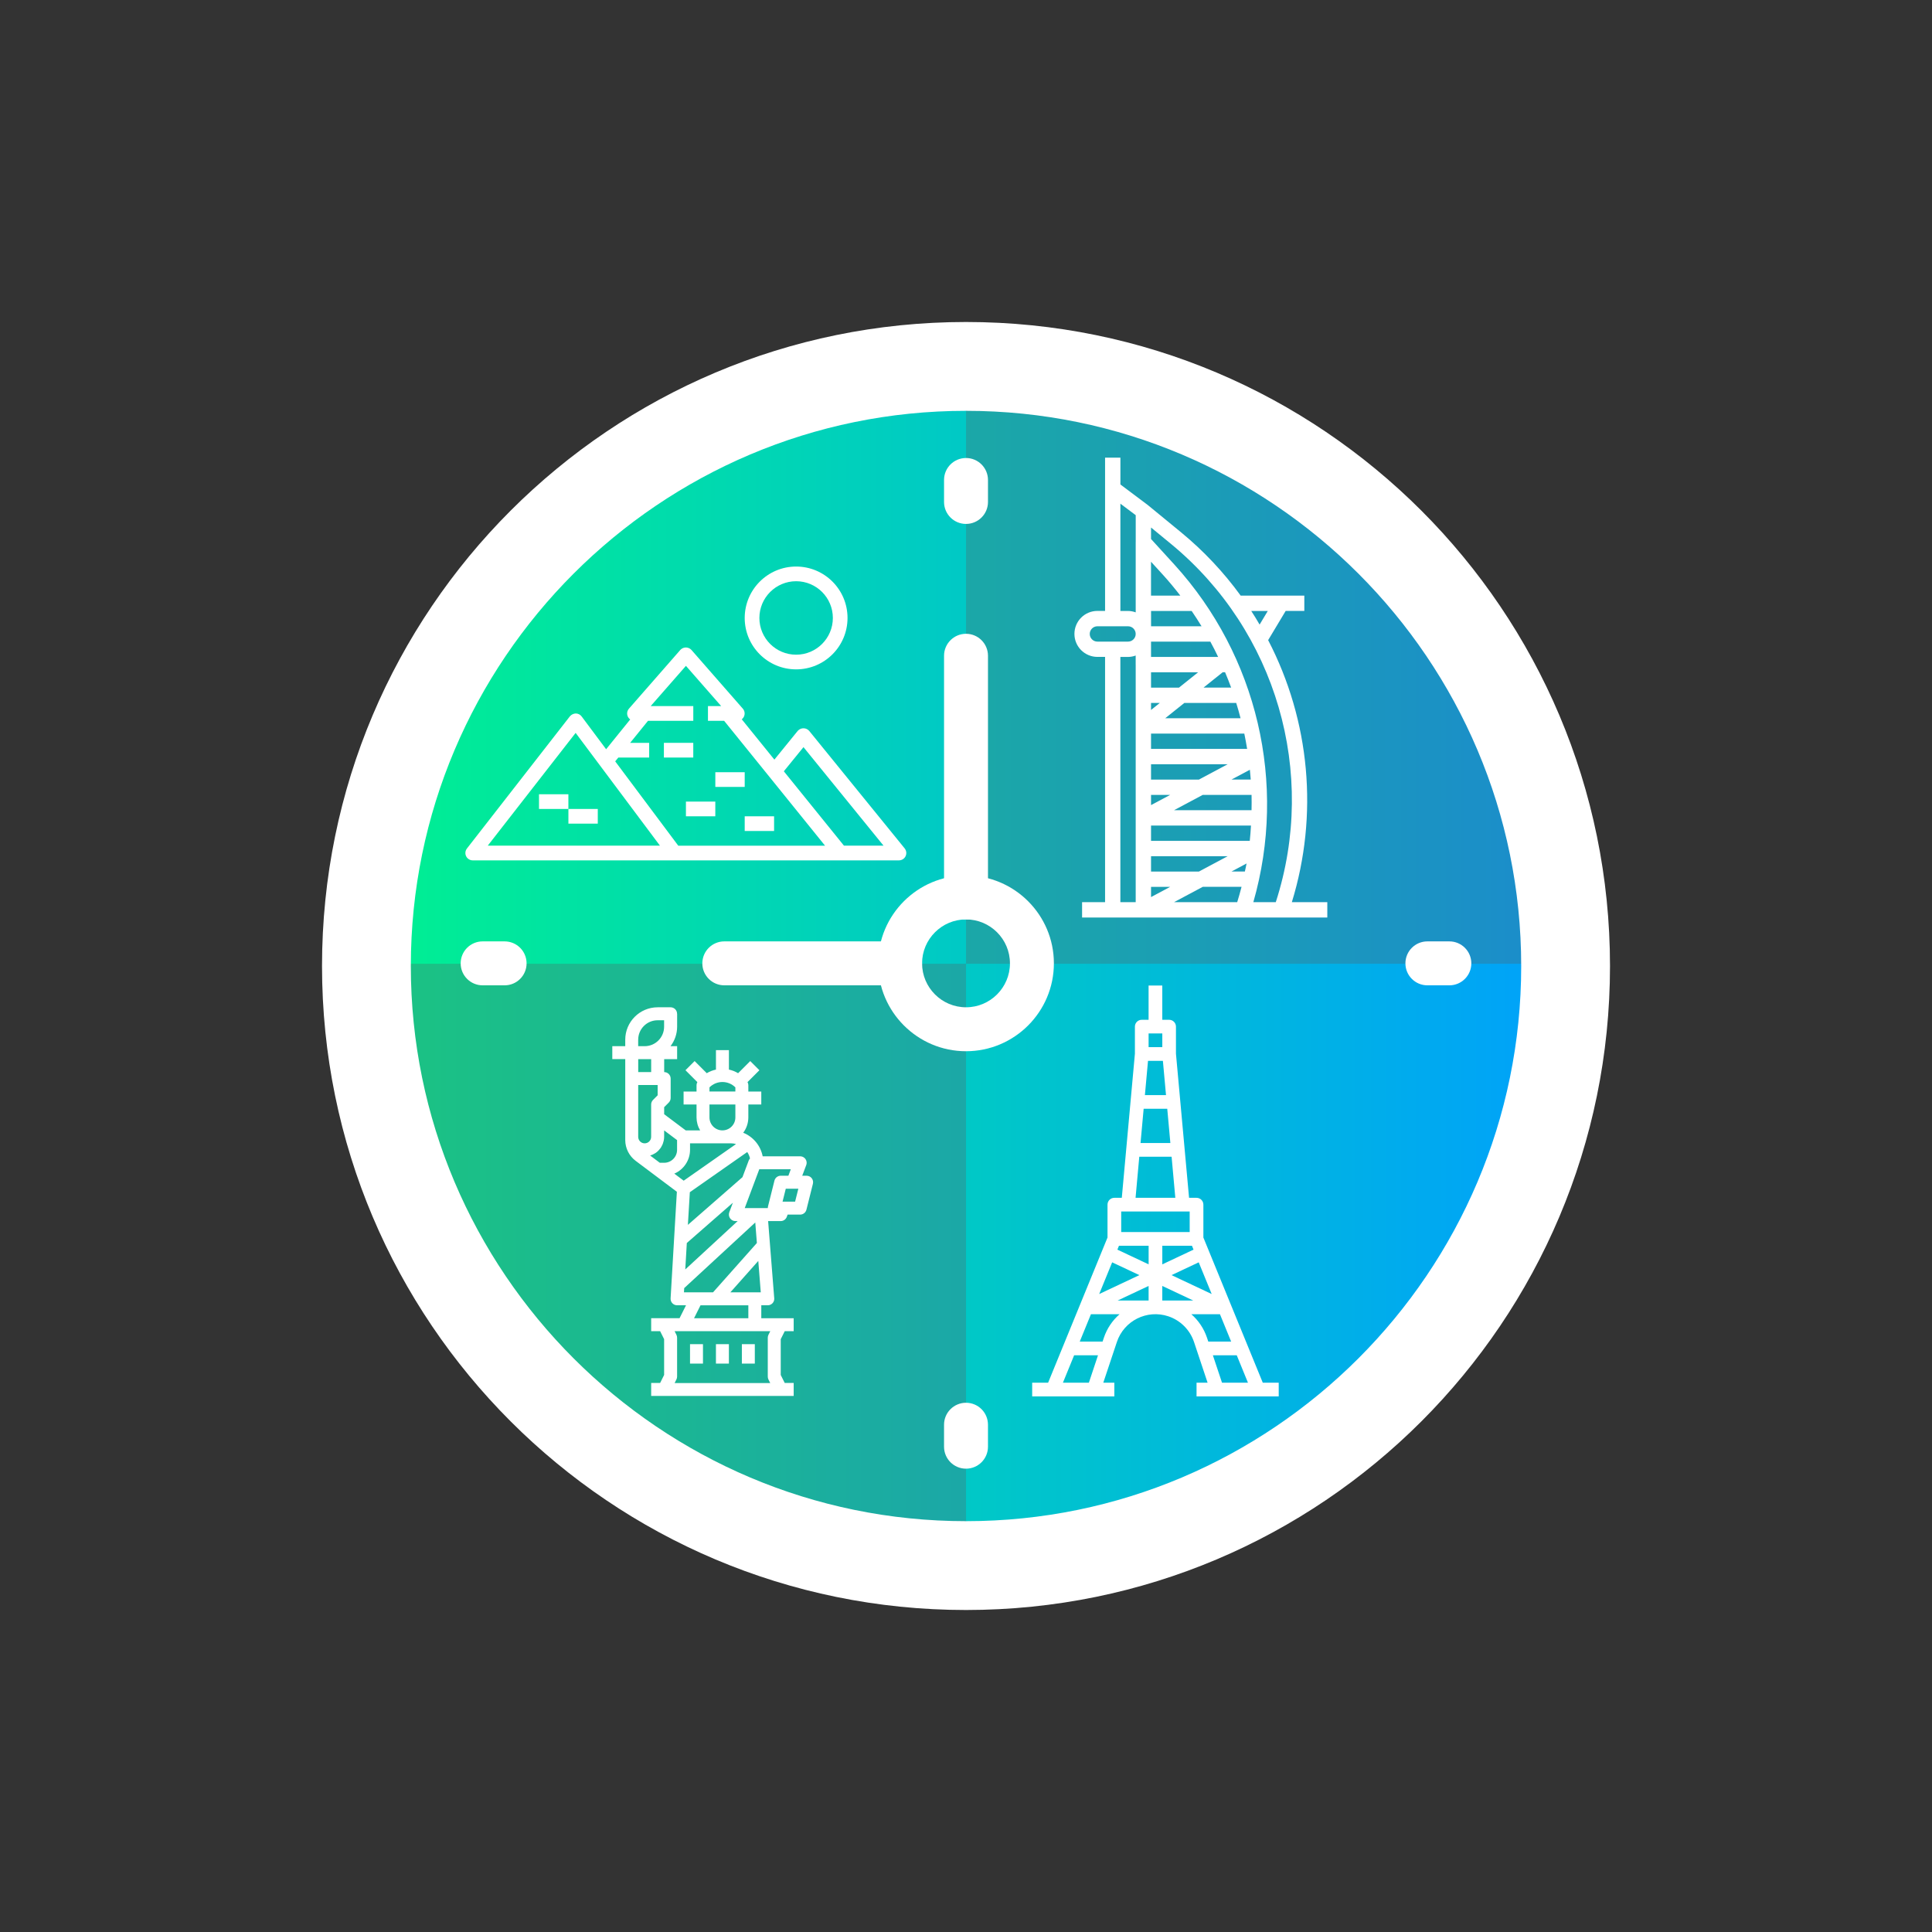 <?xml version="1.0" encoding="utf-8"?>
<!-- Generator: Adobe Illustrator 23.0.6, SVG Export Plug-In . SVG Version: 6.00 Build 0)  -->
<svg version="1.1" id="Layer_1" xmlns="http://www.w3.org/2000/svg" xmlns:xlink="http://www.w3.org/1999/xlink" x="0px" y="0px"
	 viewBox="0 0 850.39 850.39" style="enable-background:new 0 0 850.39 850.39;" xml:space="preserve">
<rect x="0" y="0" width="850.39" height="850.39" fill="#333333" stroke="none"/>
<style type="text/css">
	.st0{fill:url(#SVGID_1_);}
	.st1{opacity:0.3;fill:#5B5B5F;enable-background:new    ;}
	.st2{fill:#FFFFFF;}
</style>
<g>
	<g>
		<linearGradient id="SVGID_1_" gradientUnits="userSpaceOnUse" x1="144.746" y1="425.197" x2="705.648" y2="425.197">
			<stop  offset="0" style="stop-color:#00F38D"/>
			<stop  offset="1" style="stop-color:#009EFF"/>
		</linearGradient>
		<circle class="st0" cx="425.2" cy="425.2" r="280.45"/>
		<path class="st1" d="M425.2,155.95v268.26h263.47C688.67,424.21,683.88,182.29,425.2,155.95z"/>
		<path class="st1" d="M425.2,692.47V424.21H161.72C161.72,424.21,166.51,666.13,425.2,692.47z"/>
		<path class="st2" d="M425.2,180.83c134.74,0,244.37,109.62,244.37,244.37S559.94,669.56,425.2,669.56S180.83,559.94,180.83,425.2
			S290.45,180.83,425.2,180.83 M425.2,141.73c-156.55,0-283.46,126.91-283.46,283.46S268.65,708.66,425.2,708.66
			S708.66,581.75,708.66,425.2S581.75,141.73,425.2,141.73L425.2,141.73z"/>
		<g>
			<path class="st2" d="M425.2,201.6c-5.34,0-9.67,4.32-9.67,9.67v9.67c0,5.35,4.33,9.67,9.67,9.67c5.34,0,9.67-4.32,9.67-9.67
				v-9.67C434.87,205.92,430.54,201.6,425.2,201.6z"/>
			<path class="st2" d="M425.2,617.44c-5.34,0-9.67,4.32-9.67,9.67v9.67c0,5.35,4.33,9.67,9.67,9.67c5.34,0,9.67-4.32,9.67-9.67
				v-9.67C434.87,621.76,430.54,617.44,425.2,617.44z"/>
			<path class="st2" d="M637.95,414.36h-9.67c-5.34,0-9.67,4.32-9.67,9.67s4.33,9.67,9.67,9.67h9.67c5.34,0,9.67-4.32,9.67-9.67
				S643.29,414.36,637.95,414.36z"/>
			<path class="st2" d="M222.11,414.36h-9.67c-5.34,0-9.67,4.32-9.67,9.67s4.33,9.67,9.67,9.67h9.67c5.34,0,9.67-4.32,9.67-9.67
				S227.45,414.36,222.11,414.36z"/>
		</g>
		<g>
			<path class="st2" d="M396.18,433.7h-77.37c-5.34,0-9.67-4.33-9.67-9.67s4.33-9.67,9.67-9.67h77.37c5.34,0,9.67,4.33,9.67,9.67
				S401.53,433.7,396.18,433.7z"/>
		</g>
		<g>
			<path class="st2" d="M425.2,404.69c-5.34,0-9.67-4.33-9.67-9.67V288.64c0-5.34,4.33-9.67,9.67-9.67c5.34,0,9.67,4.33,9.67,9.67
				v106.38C434.87,400.35,430.54,404.69,425.2,404.69z"/>
		</g>
		<g>
			<path class="st2" d="M425.2,462.71c-21.33,0-38.68-17.35-38.68-38.68c0-21.33,17.35-38.68,38.68-38.68
				c21.33,0,38.68,17.35,38.68,38.68C463.88,445.36,446.53,462.71,425.2,462.71z M425.2,404.69c-10.66,0-19.34,8.68-19.34,19.34
				c0,10.66,8.68,19.34,19.34,19.34c10.67,0,19.34-8.68,19.34-19.34C444.54,413.36,435.86,404.69,425.2,404.69z"/>
		</g>
		<g id="surface1">
			<path class="st2" d="M568.62,397.1c11.79-38.33,8.04-79.75-10.43-115.34l7.71-12.85h8.21v-6.75h-28.02
				c-7.51-10.34-16.31-19.69-26.18-27.81l-14.51-11.9c-0.03-0.02-0.06-0.03-0.08-0.05c-0.02-0.02-0.01-0.04-0.02-0.04l-12.14-9.11
				v-11.81h-6.75v67.46h-3.37c-5.59,0-10.12,4.53-10.12,10.12c0,5.59,4.53,10.12,10.12,10.12h3.37V397.1h-10.12v6.75h107.94v-6.75
				H568.62z M499.89,292.54V397.1h-6.75V289.16h3.37c1.15-0.01,2.29-0.22,3.37-0.62V292.54z M496.52,282.41h-13.49
				c-1.86,0-3.37-1.51-3.37-3.37c0-1.86,1.51-3.38,3.37-3.38h13.49c1.86,0,3.37,1.51,3.37,3.38
				C499.89,280.9,498.38,282.41,496.52,282.41z M499.89,238.56v30.98c-1.08-0.4-2.22-0.61-3.37-0.62h-3.37V221.7l6.75,5.06V238.56z
				 M558.03,268.92l-3.6,6c-1.18-2.02-2.4-4.05-3.68-6H558.03z M506.64,247.26l5.27,5.78c2.7,2.95,5.21,6.02,7.63,9.14h-12.91
				V247.26z M506.64,268.92h17.88c1.52,2.21,2.96,4.47,4.36,6.75h-22.23V268.92z M506.64,282.41h26.1c1.21,2.22,2.36,4.47,3.44,6.75
				h-29.54V282.41z M529.75,302.65l8.43-6.75h1.05c0.94,2.23,1.85,4.48,2.67,6.75H529.75z M544.13,309.4
				c0.7,2.24,1.34,4.48,1.92,6.75h-33.17l8.43-6.75H544.13z M506.64,295.91h20.74l-8.43,6.75h-12.31V295.91z M506.64,309.4h3.88
				l-3.88,3.1V309.4z M506.64,322.89h41.05c0.47,2.24,0.88,4.49,1.25,6.75h-42.3V322.89z M550.15,338.82
				c0.15,1.44,0.28,2.87,0.38,4.31h-8.48L550.15,338.82z M506.64,336.39h33.73l-12.65,6.75h-21.08V336.39z M506.64,349.88h8.43
				l-8.43,4.5V349.88z M506.64,376.87h33.73l-12.65,6.75h-21.08V376.87z M506.64,394.86v-4.5h8.43L506.64,394.86z M544.57,397.1
				h-27.81l12.65-6.75h17.07C545.91,392.62,545.25,394.86,544.57,397.1z M547.94,383.61h-5.88l6.63-3.54
				C548.48,381.25,548.19,382.43,547.94,383.61L547.94,383.61z M550.1,370.12h-43.46v-6.74h43.99
				C550.49,365.62,550.35,367.87,550.1,370.12L550.1,370.12z M550.87,356.63h-34.12l12.65-6.75h21.49c0.06,2.25,0.03,4.5-0.01,6.75
				H550.87z M561.55,397.1h-9.88c14.95-52.22,1.79-108.45-34.78-148.62l-10.25-11.23v-5.06l8.98,7.38
				C561.77,277.71,579.97,340.14,561.55,397.1L561.55,397.1z"/>
		</g>
		<g id="surface1_1_">
			<path class="st2" d="M298.02,446.22c0-1.58-1.28-2.85-2.85-2.85h-5.7c-7.87,0.01-14.25,6.39-14.26,14.26v2.85h-5.7v5.7h5.7v35.64
				c0.01,3.59,1.7,6.96,4.56,9.12l18.16,13.63l-2.76,46.94c-0.09,1.57,1.11,2.92,2.68,3.01c0.06,0,0.11,0.01,0.17,0h3.94l-2.85,5.7
				h-12.49v5.7h3.94l1.76,3.52v15.76l-1.76,3.53h-3.94v5.7h62.73v-5.7h-3.94l-1.76-3.52v-15.76l1.76-3.52h3.94v-5.7h-14.26v-5.7
				h2.85c1.58,0,2.86-1.27,2.86-2.84c0-0.08,0-0.16-0.01-0.23l-2.69-33.99h5.54c1.19,0,2.25-0.74,2.67-1.85l0.37-1h5.51
				c1.31,0,2.45-0.89,2.77-2.16l2.85-11.4c0.38-1.53-0.55-3.08-2.07-3.46c-0.23-0.06-0.46-0.09-0.69-0.09h-1.94l1.77-4.7
				c0.55-1.47-0.2-3.12-1.67-3.67c-0.32-0.12-0.66-0.18-1-0.18h-16.51c-0.91-4.68-4.13-8.58-8.56-10.37
				c1.46-1.94,2.24-4.31,2.25-6.73v-5.7h5.7v-5.7h-5.7v-2.85c-0.01-0.46-0.13-0.91-0.36-1.31l5.23-5.23l-4.03-4.03l-5.34,5.34
				c-1.25-0.75-2.62-1.29-4.05-1.59v-8.56h-5.7v8.56c-1.43,0.3-2.79,0.84-4.05,1.59l-5.34-5.34l-4.03,4.03l5.23,5.23
				c-0.23,0.4-0.35,0.85-0.36,1.31v2.85h-5.7v5.7h5.7v5.7c0.01,2.01,0.56,3.98,1.59,5.7h-6.34l-9.5-7.13v-3.1l2.02-2.02
				c0.53-0.53,0.84-1.26,0.84-2.02v-8.55c0-1.57-1.28-2.85-2.85-2.85v-5.7h5.7v-5.7h-2.92c1.89-2.45,2.91-5.46,2.92-8.56V446.22z
				 M280.91,457.63c0-4.72,3.83-8.55,8.55-8.55h2.85v2.85c0,4.72-3.83,8.56-8.56,8.56h-2.85V457.63z M289.47,482.11l-2.02,2.02
				c-0.54,0.53-0.83,1.26-0.84,2.01v14.26c0,1.57-1.28,2.85-2.85,2.85c-1.58,0-2.85-1.28-2.85-2.85v-22.81h8.56V482.11z
				 M296.8,516.59c4.2-1.8,6.92-5.92,6.93-10.49v-2.85h18.06c0.74,0.01,1.48,0.11,2.19,0.31l-23.04,16.13L296.8,516.59z
				 M330.12,509.89c-0.02,0.02-0.03,0.05-0.05,0.08c-0.21,0.25-0.39,0.53-0.51,0.84l-2.75,7.33l-24.03,21l0.86-14.38l25.27-17.68
				C329.49,507.94,329.9,508.89,330.12,509.89z M321.34,536.24c0.53,0.77,1.41,1.23,2.34,1.23h1.01l-23.06,21.29l0.68-11.64
				l20.27-17.72l-1.58,4.21C320.69,534.49,320.81,535.47,321.34,536.24z M301.16,566.97l31.28-28.88l0.71,9.03l-19.3,21.71h-12.8
				L301.16,566.97z M334.86,568.83h-13.38l12.29-13.82L334.86,568.83z M338.23,607.18l0.79,1.58h-42.08l0.79-1.58
				c0.2-0.4,0.3-0.83,0.3-1.27V588.8c0-0.44-0.1-0.88-0.3-1.28l-0.79-1.58h42.1l-0.79,1.58c-0.2,0.4-0.3,0.83-0.3,1.28v17.11
				C337.94,606.35,338.04,606.78,338.23,607.18z M329.39,580.24h-23.9l2.85-5.7h21.05V580.24z M349.97,528.92h-5.52l1.42-5.7h5.53
				L349.97,528.92z M347.02,517.51h-3.37c-1.31,0-2.45,0.89-2.77,2.16l-2.85,11.4c-0.06,0.23-0.08,0.46-0.08,0.69H327.8l6.41-17.11
				h13.87L347.02,517.51z M312.28,478.62c3.15-3.15,8.25-3.15,11.4,0v1.82h-11.4V478.62z M312.28,491.85v-5.7h11.4v5.7
				c0,3.15-2.55,5.7-5.7,5.7C314.83,497.55,312.28,495,312.28,491.85z M298.02,501.83v4.28c0,3.15-2.55,5.7-5.7,5.7h-1.9l-4.25-3.19
				c0.21-0.06,0.4-0.15,0.6-0.23c0.2-0.07,0.32-0.11,0.48-0.18c0.38-0.17,0.74-0.37,1.09-0.59c0.08-0.05,0.17-0.09,0.25-0.15
				c0.42-0.28,0.8-0.61,1.16-0.96c0.1-0.1,0.19-0.22,0.28-0.32c0.25-0.27,0.48-0.55,0.7-0.84c0.11-0.15,0.2-0.31,0.29-0.46
				c0.17-0.28,0.33-0.57,0.47-0.88c0.08-0.17,0.16-0.34,0.23-0.52c0.13-0.33,0.23-0.67,0.31-1.01c0.04-0.17,0.09-0.32,0.13-0.49
				c0.11-0.52,0.16-1.06,0.17-1.59v-2.85L298.02,501.83z M286.62,471.89h-5.7v-5.7h5.7V471.89z"/>
			<path class="st2" d="M315.13,591.65h5.7v8.55h-5.7V591.65z"/>
			<path class="st2" d="M303.72,591.65h5.7v8.55h-5.7V591.65z"/>
			<path class="st2" d="M326.54,591.65h5.7v8.55h-5.7V591.65z"/>
		</g>
		<g id="surface1_2_">
			<path class="st2" d="M205.52,373.48c-1.1,1.41-0.84,3.44,0.57,4.54c0.57,0.44,1.27,0.68,1.98,0.68h187.62
				c1.79,0,3.23-1.45,3.23-3.23c0-0.74-0.26-1.46-0.72-2.04l-42.04-51.74c-1.22-1.38-3.34-1.52-4.72-0.29
				c-0.11,0.09-0.2,0.19-0.3,0.29l-10.29,12.66l-14.35-17.73c0.42-0.33,0.75-0.75,0.97-1.24c0.52-1.16,0.32-2.51-0.51-3.46
				l-22.64-25.87c-1.25-1.34-3.36-1.41-4.7-0.15c-0.05,0.05-0.1,0.1-0.15,0.15l-22.63,25.87c-1.18,1.34-1.04,3.39,0.31,4.56
				c0.08,0.07,0.16,0.13,0.24,0.19l-10.6,13.11l-10.79-14.45c-0.61-0.81-1.55-1.28-2.56-1.29c-1,0.03-1.94,0.49-2.59,1.25
				L205.52,373.48z M353.66,328.86l35.24,43.37h-17.42l-26.47-32.74L353.66,328.86z M285.23,317.27h19.93v-6.47H286.4l15.52-17.72
				l15.52,17.72h-5.82v6.47h7.11l19.61,24.25l24.82,30.72h-64.61l-27.76-37.12l1.37-1.68h13.58v-6.47h-8.37L285.23,317.27z
				 M264.12,336.97l26.37,35.26h-75.8l38.68-49.64L264.12,336.97z"/>
			<path class="st2" d="M292.22,326.97h12.93v6.47h-12.93V326.97z"/>
			<path class="st2" d="M314.86,339.9h12.93v6.47h-12.93V339.9z"/>
			<path class="st2" d="M327.79,359.3h12.93v6.47h-12.93V359.3z"/>
			<path class="st2" d="M301.92,352.83h12.93v6.47h-12.93V352.83z"/>
			<path class="st2" d="M237.25,349.6h12.93v6.47h-12.93V349.6z"/>
			<path class="st2" d="M250.19,356.07h12.93v6.46h-12.93V356.07z"/>
			<path class="st2" d="M327.79,272c0,12.5,10.13,22.63,22.63,22.63c12.5,0,22.63-10.13,22.63-22.63s-10.13-22.63-22.63-22.63
				C337.93,249.38,327.8,259.5,327.79,272z M350.42,255.83c8.93,0,16.17,7.24,16.17,16.17c0,8.93-7.24,16.17-16.17,16.17
				c-8.93,0-16.17-7.24-16.17-16.17C334.26,263.07,341.5,255.84,350.42,255.83z"/>
		</g>
		<g id="surface1_3_">
			<path class="st2" d="M529.68,544.71v-14.47c0-1.67-1.35-3.01-3.02-3.01h-3.28l-5.77-63.44v-11.91c0-1.67-1.35-3.01-3.01-3.01
				h-3.01v-15.07h-6.03v15.07h-3.01c-1.67,0-3.01,1.35-3.01,3.01v11.91l-5.77,63.44h-3.28c-1.67,0-3.01,1.35-3.01,3.01v14.47
				l-26.14,63.89h-7.02v6.03h36.17v-6.03h-4.86l5.97-17.9c3.13-9.38,13.26-14.44,22.64-11.32c5.34,1.78,9.53,5.97,11.32,11.32
				l5.97,17.9h-4.86v6.03h36.17v-6.03h-7.02L529.68,544.71z M525.35,550.04l-13.75,6.48v-8.19h13.05L525.35,550.04z M527.63,555.63
				l5.71,13.95l-17.68-8.32L527.63,555.63z M505.57,556.51l-13.75-6.47l0.71-1.72h13.05V556.51z M501.5,561.26l-17.68,8.32
				l5.71-13.95L501.5,561.26z M505.57,566.02v6.42h-13.64L505.57,566.02z M511.59,566.02l13.64,6.42h-13.64V566.02z M513.23,482.02
				h-9.29l1.37-15.07h6.55L513.23,482.02z M503.39,488.04h10.39l1.37,15.07h-13.13L503.39,488.04z M505.57,454.89h6.03v6.03h-6.03
				V454.89z M501.47,509.14h14.22l1.64,18.08h-17.5L501.47,509.14z M493.51,533.25h30.14v9.04h-30.14V533.25z M467.86,608.6
				l4.93-12.06h10.51l-4.02,12.06H467.86z M485.89,588.79l-0.58,1.73h-10.05l4.93-12.05h12.6
				C489.61,581.23,487.23,584.8,485.89,588.79z M524.37,578.46h12.6l4.93,12.05h-10.06l-0.58-1.73
				C529.92,584.8,527.54,581.23,524.37,578.46z M537.88,608.6l-4.02-12.06h10.51l4.93,12.06H537.88z"/>
		</g>
	</g>
</g>
</svg>
